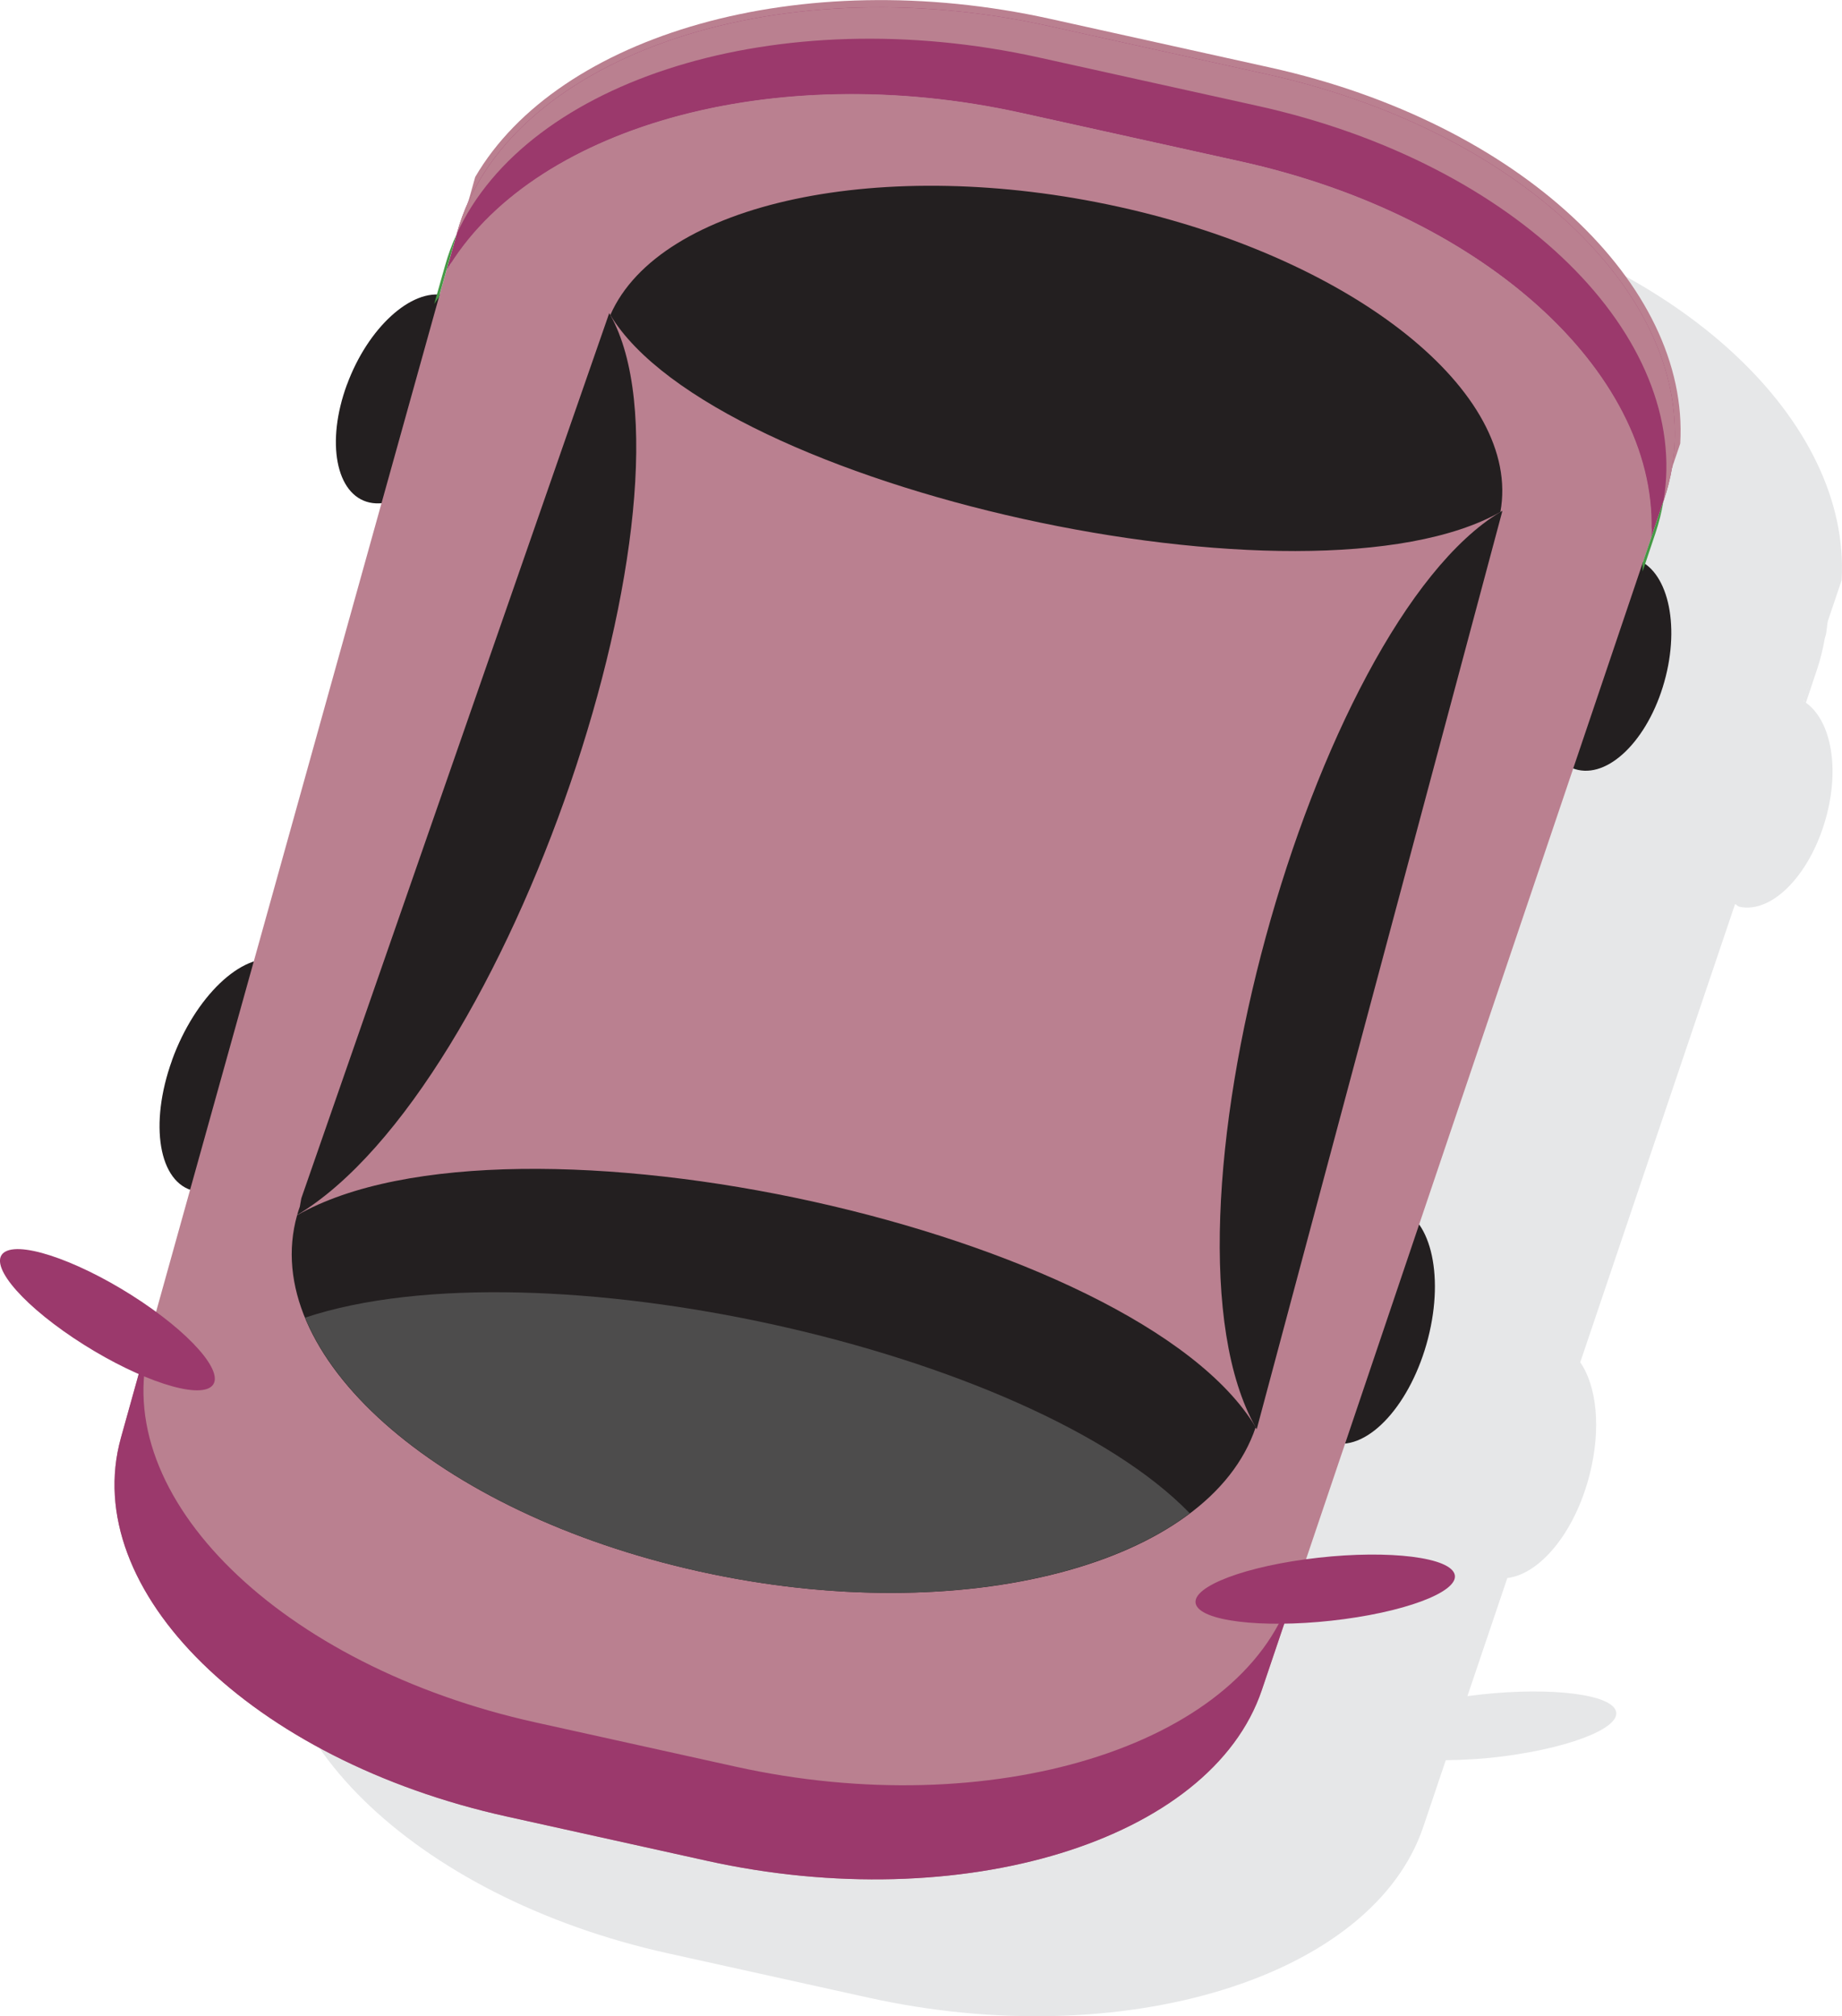 <?xml version="1.0" encoding="UTF-8"?>
<svg id="Layer_1" data-name="Layer 1" xmlns="http://www.w3.org/2000/svg" viewBox="0 0 395.89 433.29">
  <defs>
    <style>
      .cls-1 {
        fill: #4d4c4c;
      }

      .cls-2 {
        fill: #ba8090;
      }

      .cls-3 {
        fill: #9b396c;
      }

      .cls-4 {
        fill: #459945;
      }

      .cls-5 {
        fill: #e6e7e8;
      }

      .cls-6 {
        fill: #36b05e;
      }

      .cls-7 {
        fill: #231f20;
      }
    </style>
  </defs>
  <path class="cls-5" d="m388.13,151.02l2.33-6.96c.78-2.31,1.36-4.64,1.75-6.98l.09-.25c.38-1.14.29-2.31.58-3.45l2.92-8.65c2.07-34.05-34.41-68.94-88.19-80.83l-47.23-10.45c-53.77-11.89-105.73,3.43-123.57,33.99l-2.48,8.87c-.39,1.08-1.12,2.03-1.43,3.15l-.07.25h0s-2.25,7.95-2.25,7.95l-1.5,5.37h0l1.5-5.37,2.24-7.95c-1.01,2.2-1.84,4.48-2.5,6.82l-1.85,6.56c-6.85-.03-15.09,7.74-19.24,19.01-4.54,12.34-2.37,23.73,4.87,25.33.85.19,1.79-.22,2.69-.3l-27.66,99.21c-6.51,2.17-13.57,10.17-17.47,20.94-4.76,13.16-2.88,25.01,3.96,27.54l-7.44,26.67c-1.03-.76-1.84-1.49-2.97-2.25-12.17-8.18-25.35-13.04-29.37-10.83-3.99,2.19,2.6,10.52,14.65,18.58,4.77,3.19,9.58,5.66,14.04,7.6l-3.85,13.82c-9.14,32.85,28.19,69.28,82.87,81.38l43.09,9.53c54.67,12.1,108.27-4.22,119.24-36.66l4.85-14.37c4.05-.05,8.33-.29,12.85-.9,15.16-2.03,25.73-6.57,23.51-10.13-2.22-3.58-16.43-4.8-31.71-2.74l8.58-25.38c6.98-.84,14.48-9.71,17.67-22.15,2.56-10.01,1.52-19.15-2-24.21l33.28-98.49c.34.13.56.5.92.58,7.24,1.6,15.71-7.44,18.87-20.09,2.68-10.7.51-20.14-4.57-23.76Zm1.45-6.08l-1.87,5.53c0,.1,0,.2,0,.3,0,0-.06-.04-.09-.05l1.95-5.77Z"/>
  <g>
    <path class="cls-7" d="m74.56,82.67c-4.54,12.34-2.37,23.73,4.87,25.33,7.24,1.6,16.73-7.21,21.14-19.58,4.37-12.25,2.11-23.37-5-24.95-7.12-1.57-16.51,6.97-21,19.2Z"/>
    <path class="cls-7" d="m36.98,227.85c-4.98,13.78-2.86,26.42,4.79,28.11,7.65,1.69,17.81-8.23,22.66-22.04,4.8-13.66,2.56-25.99-4.95-27.65-7.51-1.66-17.57,7.94-22.51,21.57Z"/>
    <path class="cls-7" d="m358.01,145.37c-3.16,12.65-11.63,21.69-18.87,20.09-7.24-1.61-10.42-13.22-7.13-25.83,3.26-12.5,11.65-21.26,18.77-19.69,7.12,1.57,10.37,12.92,7.23,25.44Z"/>
    <path class="cls-7" d="m306.94,287.57c-3.61,14.08-12.76,24.23-20.41,22.53-7.65-1.69-10.79-14.56-7.04-28.61,3.71-13.91,12.77-23.73,20.29-22.07,7.51,1.66,10.73,14.2,7.16,28.14Z"/>
    <path class="cls-2" d="m354.89,115.53l-83.7,247.71c-10.98,32.44-64.57,48.76-119.24,36.66l-43.08-9.53c-54.67-12.1-92.02-48.52-82.87-81.38L95.91,58.23c17.85-30.56,69.8-45.89,123.57-33.99l47.23,10.45c53.77,11.89,90.25,46.78,88.18,80.83Z"/>
    <g>
      <path class="cls-2" d="m219.48,24.25l47.23,10.45c52.85,11.69,88.9,45.59,88.17,79.08l6.24-18.45c2.06-34.05-34.42-68.94-88.19-80.83l-47.23-10.45c-53.77-11.89-105.73,3.43-123.57,33.99l-5.23,18.73c18.66-29.54,69.7-44.2,122.57-32.5Z"/>
      <g>
        <g>
          <path class="cls-3" d="m272.29,15.96c59.51,13.17,97.8,54.54,85.32,91.46l-2.72,8.11c2.07-34.05-34.41-68.94-88.18-80.83l-47.23-10.45c-53.77-11.9-105.72,3.43-123.57,33.99l2.31-8.2C108.63,12.65,165.91-7.57,225.41,5.59l46.88,10.37Z"/>
          <path class="cls-6" d="m322.92,109.77c-.14.1-.26.17-.45.26v-.03c.19-.06.32-.16.45-.23Z"/>
          <path class="cls-7" d="m322.47,110v.03c-41.03,23.17-168.82-5.1-191.29-42.32v-.03c10.63-24.22,58.67-34.42,109.32-23.22,50.65,11.2,86.65,40,81.97,65.54Z"/>
          <path class="cls-6" d="m131.2,67.68v.03c-.12-.16-.2-.27-.26-.42.07.12.13.26.26.38Z"/>
        </g>
        <g>
          <path class="cls-4" d="m98.15,50.28c-1.01,2.2-1.84,4.48-2.5,6.82l-2.33,8.24c.31-.52.7-1.01,1.02-1.52l1.56-5.6,2.24-7.95Z"/>
          <path class="cls-4" d="m354.89,115.53l-1.87,5.53c-.01.58.05,1.17.02,1.75l2.73-8.15c.78-2.32,1.36-4.65,1.75-6.99l-2.63,7.86Z"/>
          <path class="cls-2" d="m223.27,12.35l47,10.4c56.01,12.39,93.19,49.71,87.26,84.92l.09-.25c12.49-36.92-25.81-78.29-85.32-91.46l-46.88-10.37c-59.51-13.16-116.78,7.06-127.19,44.44l-.07.25C113.29,17.11,167.26-.04,223.27,12.35Z"/>
        </g>
      </g>
      <path class="cls-7" d="m322.46,110.03c.19-.09.32-.16.45-.26l-52.81,197.38c-.08-.13-.16-.26-.25-.39v-.04c-24.05-42.83,12.32-172.38,52.61-196.69Z"/>
      <path class="cls-7" d="m131.18,67.71c21.17,37.9-21.67,166.03-67.32,193.42.16-.61.37-1.21.58-1.81l.32-1.79,66.18-190.24c.06.15.13.26.24.42Z"/>
      <path class="cls-7" d="m269.87,306.71v.04c-9.85,29.44-62.67,43.56-119.51,30.98-56.85-12.58-94.87-46.79-86.51-76.56,46.19-26.4,180.78,3.38,206.02,45.54Z"/>
      <path class="cls-1" d="m65.58,283.16c9.47,23.08,41.76,45.06,84.78,54.58,43.02,9.52,83.82,3.7,105.35-12.52-34.14-35.23-140.09-58.67-190.12-42.05Z"/>
    </g>
    <path class="cls-3" d="m277.41,343.03c-10.98,32.44-64.57,48.75-119.25,36.66l-43.08-9.53c-54.67-12.09-92.02-48.52-82.87-81.37l.31-1.11-.55-.12-5.98,21.44c-9.15,32.85,28.19,69.28,82.87,81.38l43.08,9.53c54.67,12.1,108.27-4.22,119.24-36.66l7.16-21.18-.57-.12-.37,1.1Z"/>
    <path class="cls-3" d="m288.89,347.97c-15.1,2.03-29.22.84-31.6-2.66-2.41-3.53,7.97-8.1,23.25-10.19,15.34-2.1,29.64-.87,31.87,2.72,2.21,3.57-8.35,8.09-23.52,10.13Z"/>
    <path class="cls-3" d="m15.81,287.56c12,8.02,24.99,12.83,29.1,10.76,4.14-2.08-2.26-10.36-14.38-18.51-12.17-8.18-25.35-13.04-29.37-10.83-3.99,2.2,2.6,10.52,14.65,18.58Z"/>
  </g>
</svg>